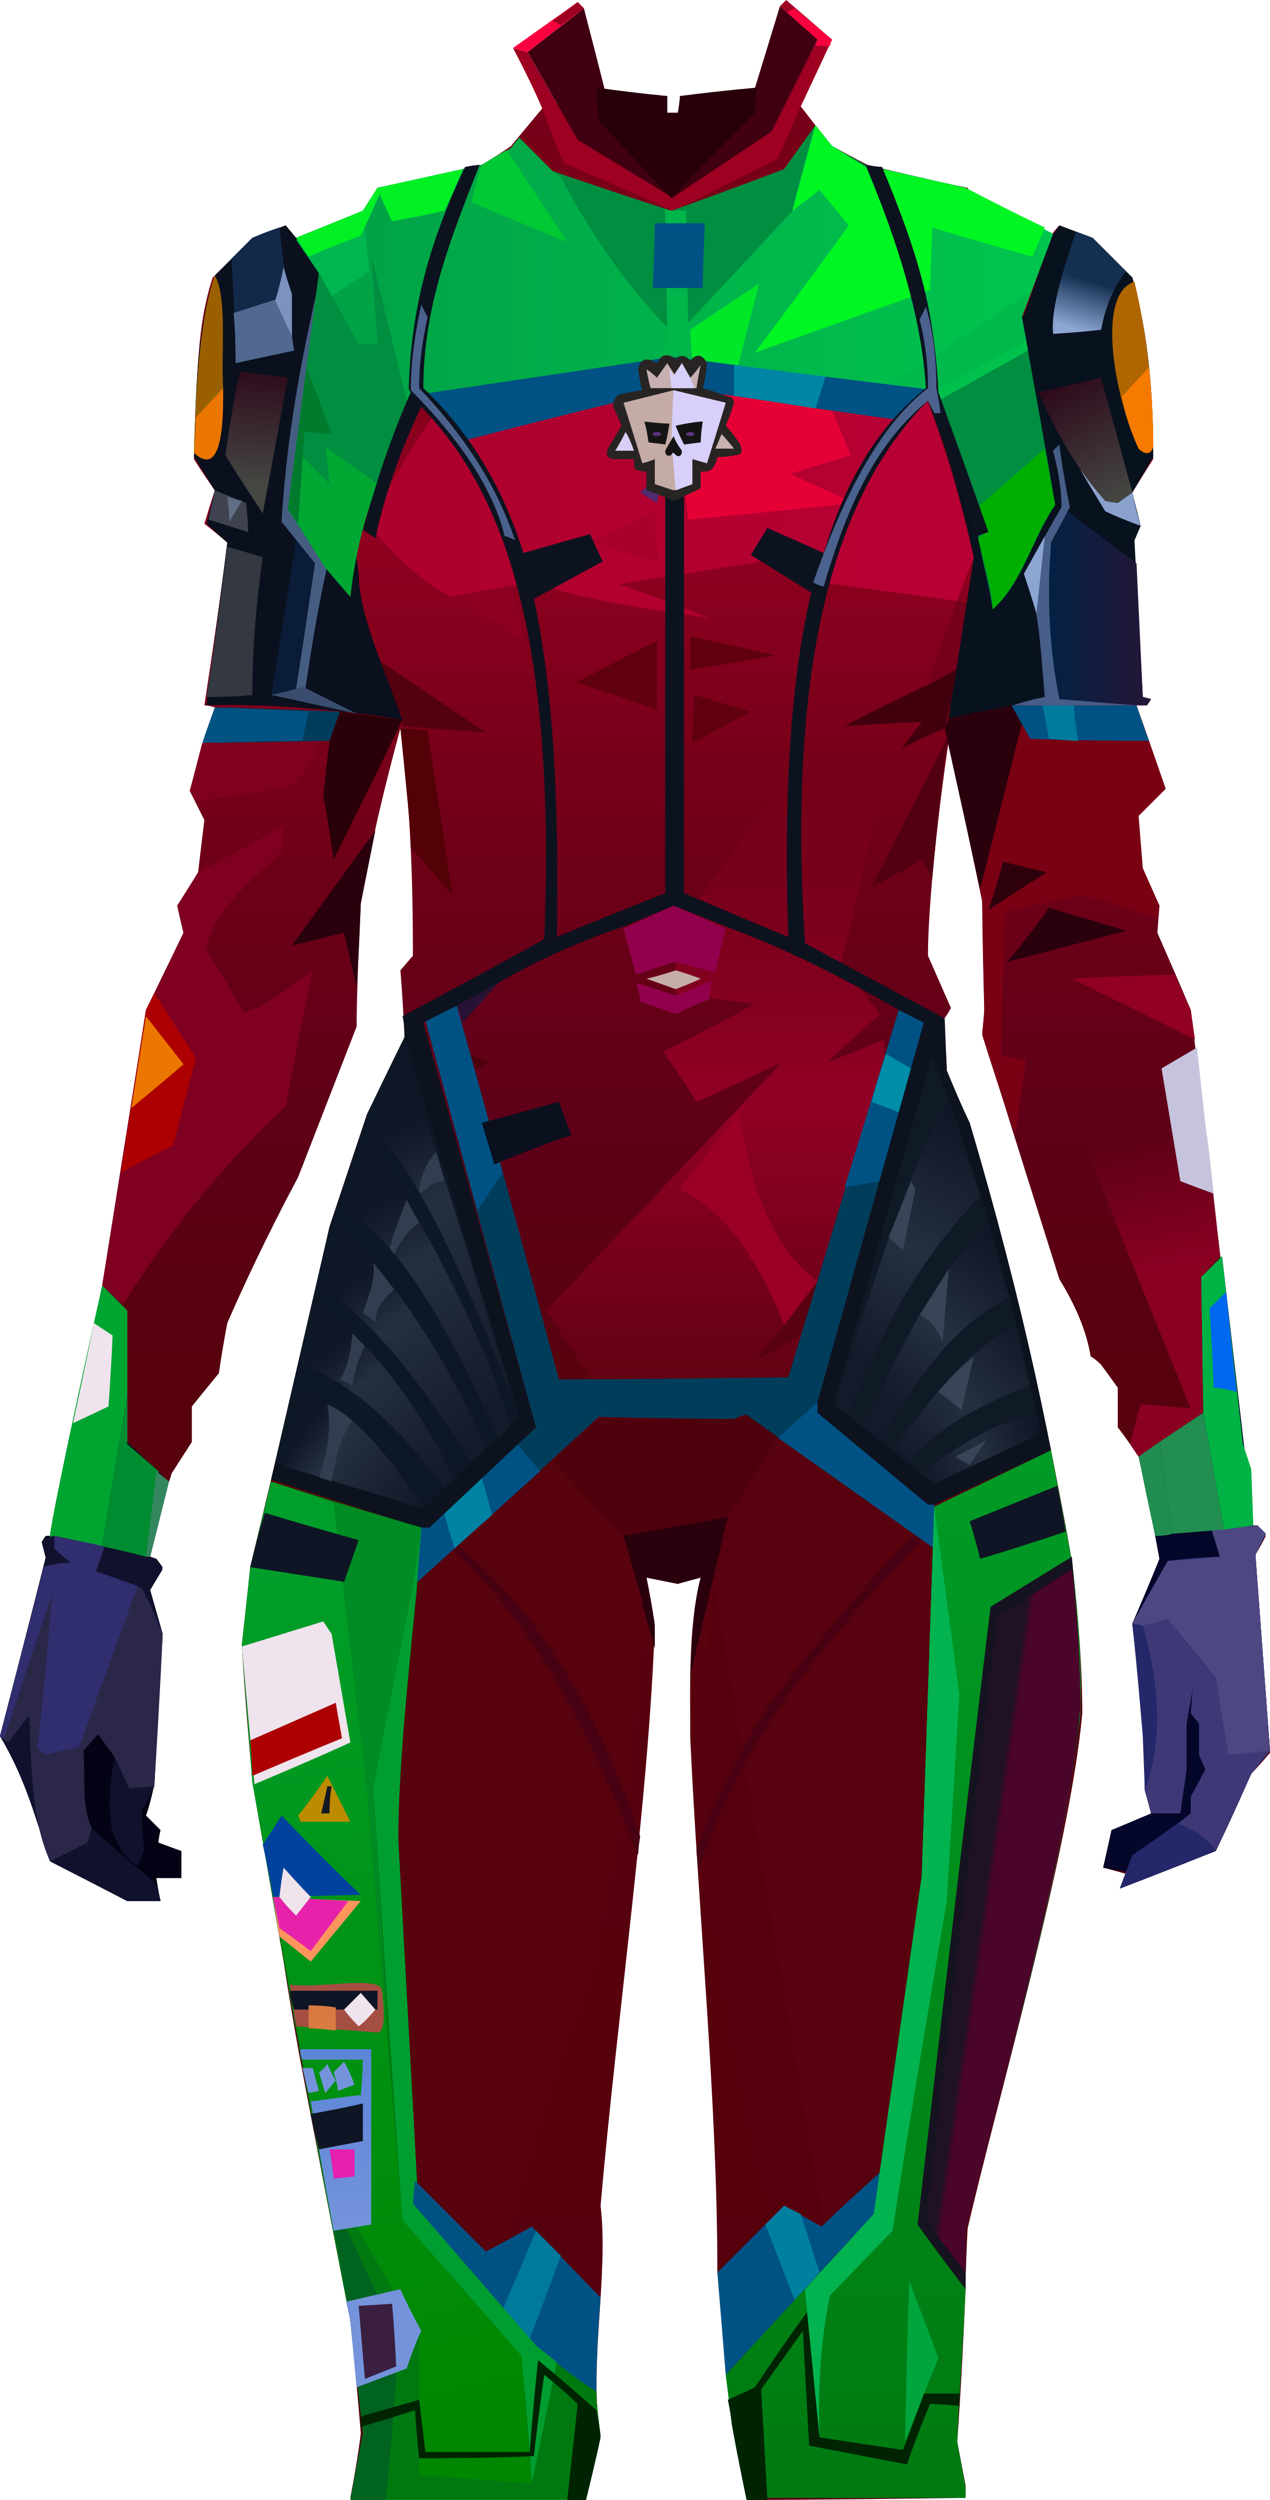 <?xml version="1.0" encoding="UTF-8" standalone="no"?>
<svg
   width="609"
   height="1198"
   viewBox="0 0 609 1198"
   version="1.1"
   id="svg353"
   sodipodi:docname="cb-layer-0413.svg"
   xmlns:inkscape="http://www.inkscape.org/namespaces/inkscape"
   xmlns:sodipodi="http://sodipodi.sourceforge.net/DTD/sodipodi-0.dtd"
   xmlns="http://www.w3.org/2000/svg"
   xmlns:svg="http://www.w3.org/2000/svg">
  <sodipodi:namedview
     id="namedview355"
     pagecolor="#ffffff"
     bordercolor="#666666"
     borderopacity="1.0"
     inkscape:pageshadow="2"
     inkscape:pageopacity="0.0"
     inkscape:pagecheckerboard="0" />
  <defs
     id="defs150">
    <linearGradient
       x1="472.695"
       y1="29.232"
       x2="472.695"
       y2="833.819"
       id="id-49425"
       gradientTransform="scale(0.696,1.437)"
       gradientUnits="userSpaceOnUse">
      <stop
         stop-color="#730016"
         offset="0%"
         id="stop2" />
      <stop
         stop-color="#90001F"
         offset="18%"
         id="stop4" />
      <stop
         stop-color="#6E0017"
         offset="32%"
         id="stop6" />
      <stop
         stop-color="#5E0018"
         offset="43%"
         id="stop8" />
      <stop
         stop-color="#58020E"
         offset="53%"
         id="stop10" />
      <stop
         stop-color="#57000D"
         offset="100%"
         id="stop12" />
    </linearGradient>
    <linearGradient
       x1="307.131"
       y1="355.043"
       x2="117.065"
       y2="355.043"
       id="id-49426"
       gradientTransform="scale(1.521,0.658)"
       gradientUnits="userSpaceOnUse">
      <stop
         stop-color="#B80034"
         offset="0%"
         id="stop15" />
      <stop
         stop-color="#AD002C"
         offset="100%"
         id="stop17" />
    </linearGradient>
    <linearGradient
       x1="850.425"
       y1="353.423"
       x2="854.427"
       y2="395.444"
       id="id-49427"
       gradientTransform="scale(0.65,1.539)"
       gradientUnits="userSpaceOnUse">
      <stop
         stop-color="#8A0023"
         offset="0%"
         stop-opacity="0"
         id="stop20" />
      <stop
         stop-color="#8A0023"
         offset="100%"
         id="stop22" />
    </linearGradient>
    <linearGradient
       x1="482.072"
       y1="262.548"
       x2="482.072"
       y2="490.232"
       id="id-49428"
       gradientTransform="scale(0.712,1.405)"
       gradientUnits="userSpaceOnUse">
      <stop
         stop-color="#900021"
         offset="0%"
         stop-opacity="0"
         id="stop25" />
      <stop
         stop-color="#910024"
         offset="49%"
         id="stop27" />
      <stop
         stop-color="#910023"
         offset="100%"
         stop-opacity="0"
         id="stop29" />
    </linearGradient>
    <linearGradient
       x1="265.481"
       y1="548.954"
       x2="265.481"
       y2="548.954"
       id="id-49429"
       gradientTransform="scale(1.219,0.821)"
       gradientUnits="userSpaceOnUse">
      <stop
         stop-color="#830048"
         offset="0%"
         id="stop32" />
      <stop
         stop-color="#9E0053"
         offset="100%"
         id="stop34" />
    </linearGradient>
    <linearGradient
       x1="215.333"
       y1="717"
       x2="215.333"
       y2="717"
       id="id-49430"
       gradientTransform="scale(1.5,0.667)"
       gradientUnits="userSpaceOnUse">
      <stop
         stop-color="#9E0053"
         offset="0%"
         id="stop37" />
      <stop
         stop-color="#830048"
         offset="100%"
         id="stop39" />
    </linearGradient>
    <linearGradient
       x1="147.462"
       y1="133.15"
       x2="79.98"
       y2="133.15"
       id="id-49431"
       gradientTransform="scale(0.726,1.378)"
       gradientUnits="userSpaceOnUse">
      <stop
         stop-color="#261637"
         offset="0%"
         id="stop42" />
      <stop
         stop-color="#032143"
         offset="100%"
         id="stop44" />
    </linearGradient>
    <linearGradient
       x1="81.984"
       y1="63.22"
       x2="102.249"
       y2="115.181"
       id="id-49432"
       gradientTransform="scale(0.866,1.155)"
       gradientUnits="userSpaceOnUse">
      <stop
         stop-color="#2E0B1C"
         offset="0%"
         id="stop47" />
      <stop
         stop-color="#454743"
         offset="100%"
         id="stop49" />
    </linearGradient>
    <linearGradient
       x1="95.978"
       y1="23.292"
       x2="91.413"
       y2="44.043"
       id="id-49433"
       gradientTransform="scale(0.847,1.181)"
       gradientUnits="userSpaceOnUse">
      <stop
         stop-color="#142F51"
         offset="0%"
         id="stop52" />
      <stop
         stop-color="#8EA6D4"
         offset="100%"
         id="stop54" />
    </linearGradient>
    <linearGradient
       x1="45.166"
       y1="46.495"
       x2="43.811"
       y2="83.08"
       id="id-49434"
       gradientTransform="scale(0.664,1.506)"
       gradientUnits="userSpaceOnUse">
      <stop
         stop-color="#2E0B1C"
         offset="0%"
         id="stop57" />
      <stop
         stop-color="#454743"
         offset="100%"
         id="stop59" />
    </linearGradient>
    <linearGradient
       x1="221.309"
       y1="109.449"
       x2="2.412"
       y2="109.449"
       id="id-49435"
       gradientTransform="scale(1.658,0.603)"
       gradientUnits="userSpaceOnUse">
      <stop
         stop-color="#00C54E"
         offset="0%"
         id="stop62" />
      <stop
         stop-color="#00A046"
         offset="100%"
         id="stop64" />
    </linearGradient>
    <linearGradient
       x1="15.287"
       y1="668.985"
       x2="66.031"
       y2="701.82"
       id="id-49436"
       gradientTransform="scale(1.106,0.905)"
       gradientUnits="userSpaceOnUse">
      <stop
         stop-color="#101726"
         offset="0%"
         id="stop67" />
      <stop
         stop-color="#252F40"
         offset="28%"
         id="stop69" />
      <stop
         stop-color="#131A29"
         offset="100%"
         id="stop71" />
    </linearGradient>
    <linearGradient
       x1="42.158"
       y1="500.31"
       x2="84.54"
       y2="565.454"
       id="id-49437"
       gradientTransform="scale(0.892,1.121)"
       gradientUnits="userSpaceOnUse">
      <stop
         stop-color="#101726"
         offset="0%"
         id="stop74" />
      <stop
         stop-color="#252F40"
         offset="28%"
         id="stop76" />
      <stop
         stop-color="#131A29"
         offset="100%"
         id="stop78" />
    </linearGradient>
    <linearGradient
       x1="63.491"
       y1="433.428"
       x2="100.03"
       y2="511.191"
       id="id-49438"
       gradientTransform="scale(0.822,1.217)"
       gradientUnits="userSpaceOnUse">
      <stop
         stop-color="#101726"
         offset="0%"
         id="stop81" />
      <stop
         stop-color="#252F40"
         offset="28%"
         id="stop83" />
      <stop
         stop-color="#131A29"
         offset="100%"
         id="stop85" />
    </linearGradient>
    <linearGradient
       x1="91.267"
       y1="363.29"
       x2="117.932"
       y2="451.817"
       id="id-49439"
       gradientTransform="scale(0.741,1.35)"
       gradientUnits="userSpaceOnUse">
      <stop
         stop-color="#101726"
         offset="0%"
         id="stop88" />
      <stop
         stop-color="#252F40"
         offset="28%"
         id="stop90" />
      <stop
         stop-color="#131A29"
         offset="100%"
         id="stop92" />
    </linearGradient>
    <linearGradient
       x1="124.404"
       y1="289.656"
       x2="140.009"
       y2="382.174"
       id="id-49440"
       gradientTransform="scale(0.637,1.57)"
       gradientUnits="userSpaceOnUse">
      <stop
         stop-color="#101726"
         offset="0%"
         id="stop95" />
      <stop
         stop-color="#252F40"
         offset="28%"
         id="stop97" />
      <stop
         stop-color="#131A29"
         offset="100%"
         id="stop99" />
    </linearGradient>
    <linearGradient
       x1="278.336"
       y1="808.991"
       x2="234.587"
       y2="821.24"
       id="id-49441"
       gradientTransform="scale(1.326,0.754)"
       gradientUnits="userSpaceOnUse">
      <stop
         stop-color="#101726"
         offset="0%"
         id="stop102" />
      <stop
         stop-color="#252F40"
         offset="53%"
         id="stop104" />
      <stop
         stop-color="#131A29"
         offset="100%"
         id="stop106" />
    </linearGradient>
    <linearGradient
       x1="361.232"
       y1="561.268"
       x2="295.734"
       y2="618.907"
       id="id-49442"
       gradientTransform="scale(1.008,0.992)"
       gradientUnits="userSpaceOnUse">
      <stop
         stop-color="#101726"
         offset="0%"
         id="stop109" />
      <stop
         stop-color="#252F40"
         offset="53%"
         id="stop111" />
      <stop
         stop-color="#131A29"
         offset="100%"
         id="stop113" />
    </linearGradient>
    <linearGradient
       x1="408.453"
       y1="415.949"
       x2="369.204"
       y2="491.033"
       id="id-49443"
       gradientTransform="scale(0.82,1.219)"
       gradientUnits="userSpaceOnUse">
      <stop
         stop-color="#101726"
         offset="0%"
         id="stop116" />
      <stop
         stop-color="#252F40"
         offset="53%"
         id="stop118" />
      <stop
         stop-color="#131A29"
         offset="100%"
         id="stop120" />
    </linearGradient>
    <linearGradient
       x1="457.746"
       y1="306.725"
       x2="435.203"
       y2="396.899"
       id="id-49444"
       gradientTransform="scale(0.683,1.464)"
       gradientUnits="userSpaceOnUse">
      <stop
         stop-color="#101726"
         offset="0%"
         id="stop123" />
      <stop
         stop-color="#252F40"
         offset="53%"
         id="stop125" />
      <stop
         stop-color="#131A29"
         offset="100%"
         id="stop127" />
    </linearGradient>
    <linearGradient
       x1="121.402"
       y1="15.498"
       x2="136.9"
       y2="242.804"
       id="id-49445"
       gradientTransform="scale(0.538,1.858)"
       gradientUnits="userSpaceOnUse">
      <stop
         stop-color="#009E2A"
         offset="0%"
         id="stop130" />
      <stop
         stop-color="#008700"
         offset="100%"
         id="stop132" />
    </linearGradient>
    <linearGradient
       x1="71.983"
       y1="170.039"
       x2="71.983"
       y2="224.427"
       id="id-49446"
       gradientTransform="scale(0.625,1.6)"
       gradientUnits="userSpaceOnUse">
      <stop
         stop-color="#5C85D8"
         offset="0%"
         id="stop135" />
      <stop
         stop-color="#7493DB"
         offset="100%"
         id="stop137" />
    </linearGradient>
    <linearGradient
       x1="153.045"
       y1="0"
       x2="153.045"
       y2="292.354"
       id="id-49447"
       gradientTransform="scale(0.582,1.717)"
       gradientUnits="userSpaceOnUse">
      <stop
         stop-color="#009B26"
         offset="0%"
         id="stop140" />
      <stop
         stop-color="#007A10"
         offset="100%"
         id="stop142" />
    </linearGradient>
    <linearGradient
       x1="295.519"
       y1="75.665"
       x2="290.782"
       y2="72.506"
       id="id-49448"
       gradientTransform="scale(0.469,2.134)"
       gradientUnits="userSpaceOnUse">
      <stop
         stop-color="#4B042A"
         offset="0%"
         id="stop145" />
      <stop
         stop-color="#1E1224"
         offset="100%"
         id="stop147" />
    </linearGradient>
  </defs>
  <g
     id="id-49449">
    <g
       id="id-49450">
      <path
         d="m 281,1197 c -75,0 -113,0 -113,0 4,-21 5,-31 5,-31 -3,-36 -5,-54 -5,-54 -17,-87 -25,-130 -25,-130 -5,-28 -7,-42 -7,-42 -10,-58 -15,-87 -15,-87 -4,-43 -5,-65 -5,-65 3,-25 4,-37 4,-37 l 10,-42 18,-75 10,-46 18,-54 18,-37 c -1,-21 -2,-32 -2,-32 l 6,-7 c 0,-35 -1,-71 -6,-109 -7,26 -14,54 -19,84 -2,39 -2,59 -2,59 l -28,72 c -16,30 -27,54 -34,70 -3,16 -4,24 -4,24 -9,11 -13,16 -13,16 0,12 0,17 0,17 l -9,14 c -1,1 -1,3 -2,5 -13,-12 -20,-19 -20,-19 0,-42 0,-63 0,-63 -8,-8 -12,-12 -12,-12 6,-36 9,-53 9,-53 8,-53 12,-79 12,-79 12,-24 18,-37 18,-37 -2,-8 -3,-13 -3,-13 7,-10 10,-16 10,-16 2,-17 3,-25 3,-25 -5,-10 -7,-14 -7,-14 8,-26 12,-40 12,-40 -3,-1 -5,-1 -5,-1 8,-52 11,-78 11,-78 -7,-6 -11,-9 -11,-9 3,-10 5,-16 5,-16 -7,-10 -10,-15 -10,-15 2,-30 0,-60 9,-87 13,-12 19,-19 19,-19 11,-4 16,-6 16,-6 3,4 5,6 5,6 22,-9 33,-13 33,-13 4,-7 6,-11 6,-11 34,-7 50,-11 50,-11 10,-6 14,-9 14,-9 10,-12 15,-18 15,-18 20,-6 30,-9 30,-9 l 31,30 c 28,-21 41,-31 41,-31 15,6 22,9 22,9 10,13 15,19 15,19 11,6 17,9 17,9 32,8 48,11 48,11 4,7 6,11 6,11 22,9 33,13 33,13 3,-4 5,-6 5,-6 10,4 16,7 16,7 12,12 19,18 19,18 7,28 8,55 10,83 0,2 0,4 0,4 -7,11 -10,16 -10,16 2,11 3,16 3,16 -7,5 -10,7 -10,7 7,50 11,75 11,75 2,1 3,2 3,2 -1,1 -1,2 -1,2 h -4 c 4,27 6,40 6,40 -4,8 -7,13 -7,13 2,17 2,25 2,25 7,12 10,18 10,18 l -1,13 c 11,25 16,37 16,37 15,122 23,195 26,219 3,19 4,28 4,28 1,0 2,0 2,0 2,3 4,5 4,5 -3,6 -5,9 -5,9 4,63 7,95 7,95 -6,7 -9,10 -9,10 -11,25 -17,37 -17,37 -30,12 -46,18 -46,18 2,-5 3,-7 3,-7 -7,-2 -11,-3 -11,-3 3,-12 4,-18 4,-18 13,-5 19,-8 19,-8 -2,-8 -3,-11 -3,-11 0,-17 0,-26 0,-26 -4,-36 -6,-54 -6,-54 9,-20 13,-31 13,-31 -6,-33 -10,-49 -10,-49 -6,-9 -10,-14 -10,-14 0,-12 0,-19 0,-19 -5,-7 -8,-11 -8,-11 -3,-3 -5,-4 -5,-4 -2,-12 -7,-24 -15,-37 -25,-79 -37,-118 -37,-118 1,-8 1,-11 1,-11 -1,-35 -1,-52 -1,-52 -11,-52 -16,-77 -16,-77 -1,5 -10,69 -10,103 7,16 11,25 11,25 -2,4 -4,6 -4,6 2,16 2,24 2,24 7,17 11,26 11,26 15,50 28,102 39,156 7,35 10,53 10,53 4,33 5,58 5,73 -6,66 -41,186 -55,247 -1,19 -1,29 -1,29 -2,49 -4,73 -4,73 l 4,21 c 0,4 0,6 0,6 -69,1 -104,1 -104,1 -5,-24 -8,-36 -8,-36 -4,-49 -7,-73 -7,-73 0,-82 -9,-170 -13,-256 0,-26 -1,-53 5,-77 -8,2 -11,3 -11,3 -10,-2 -15,-3 -15,-3 3,15 4,23 4,23 -3,85 -18,186 -26,278 4,34 -6,78 0,110 z"
         fill="url(#id-49425)"
         id="id-49451"
         style="fill:url(#id-49425)" />
      <path
         d="m 178,253 c 12,14 22,24 38,33 26,-5 39,-7 39,-7 27,9 55,13 85,17 -28,-11 -43,-16 -43,-16 62,-10 93,-15 93,-15 2,9 3,14 3,14 44,6 66,9 66,9 5,-14 8,-21 8,-21 -6,-25 -13,-50 -22,-74 -82,-15 -122,-22 -122,-22 l -115,28 c -17,25 -27,44 -30,54 z"
         fill="url(#id-49426)"
         id="id-49452"
         style="fill:url(#id-49426)" />
      <path
         d="m 223,211 -18,-23 c 78,-12 118,-18 118,-18 80,11 121,16 121,16 -10,10 -15,15 -15,15 L 323,186 c -66,16 -100,25 -100,25 z"
         fill="#005284"
         id="id-49453" />
      <path
         d="m 352,190 c 0,-10 0,-16 0,-16 29,4 44,6 44,6 l -5,16 c -26,-4 -39,-6 -39,-6 z"
         fill="#0085a4"
         id="id-49454" />
      <path
         d="m 316,270 c -21,-7 -32,-10 -32,-10 l 30,-15 c 1,16 2,25 2,25 z"
         fill="#a9002b"
         id="id-49455" />
      <path
         d="m 315,241 c -5,-3 -8,-5 -8,-5 l 12,-11 c -3,11 -4,16 -4,16 z"
         fill="#512a71"
         id="id-49456" />
      <path
         d="m 330,249 c 53,-5 80,-8 80,-8 -21,-9 -31,-14 -31,-14 20,-6 29,-9 29,-9 l -9,-21 c -25,-4 -50,-8 -76,-11 5,42 7,63 7,63 z"
         fill="#e50035"
         id="id-49457" />
      <path
         d="m 276,327 c 26,-13 39,-20 39,-20 v 33 c -26,-9 -39,-13 -39,-13 z"
         fill="#61000e"
         id="id-49458" />
      <path
         d="m 332,356 c 19,-10 28,-15 28,-15 l -27,-8 c -1,15 -1,23 -1,23 z"
         fill="#61000e"
         id="id-49459" />
      <path
         d="m 331,321 c 0,-11 0,-16 0,-16 l 41,9 c -27,5 -41,7 -41,7 z"
         fill="#61000e"
         id="id-49460" />
      <path
         d="m 193,348 c 26,2 40,3 40,3 l -52,-35 12,28 c 0,3 0,4 0,4 z"
         fill="#54000f"
         id="id-49461" />
      <path
         d="m 197,406 c 13,15 20,23 20,23 l -12,-79 -13,-1 c 3,30 5,49 5,57 z"
         fill="#530007"
         id="id-49462" />
      <path
         d="m 49,616 12,12 v 63 l 20,19 -9,36 3,1 3,4 c -4,7 -6,11 -6,11 4,14 6,21 6,21 -3,48 -4,72 -4,72 -2,10 -4,15 -4,15 5,5 7,7 7,7 -1,4 -1,6 -1,6 8,3 11,4 11,4 0,9 0,13 0,13 -8,0 -12,0 -12,0 1,7 2,11 2,11 -11,0 -16,0 -16,0 C 36,898 24,891 24,891 17,870 10,846 0,832 c 15,-58 22,-86 22,-86 -1,-5 -2,-7 -2,-7 1,-2 2,-3 2,-3 h 4 z"
         fill="#030315"
         id="id-49463" />
      <path
         d="m 59,625 c 21,-33 46,-65 78,-95 8,-43 13,-65 13,-65 -11,7 -22,18 -33,20 -12,-20 -18,-30 -18,-30 3,-19 21,-32 36,-47 l 1,-12 -41,22 -10,16 3,13 -18,37 -21,132 c 7,6 10,9 10,9 z"
         fill="#7f0020"
         id="id-49464" />
      <path
         d="m 58,562 c 16,-9 25,-13 25,-13 7,-28 11,-42 11,-42 l -20,-31 -4,8 z"
         fill="#ad0002"
         id="id-49465" />
      <path
         d="M 63,531 C 80,517 88,510 88,510 L 70,487 Z"
         fill="#eb7600"
         id="id-49466" />
      <path
         d="m 171,473 c -4,-17 -6,-26 -6,-26 -16,4 -25,6 -25,6 l 40,-55 -7,35 c -1,27 -2,40 -2,40 z"
         fill="#2a000d"
         id="id-49467" />
      <path
         d="m 160,412 c -3,-21 -5,-31 -5,-31 2,-18 3,-26 3,-26 l 5,-14 30,4 c -22,45 -33,67 -33,67 z"
         fill="#2a0009"
         id="id-49468" />
      <path
         d="m 94,384 c 27,-4 41,-6 41,-6 9,-3 15,-11 18,-23 l -56,1 -6,23 c 2,3 3,5 3,5 z"
         fill="#7f001f"
         id="id-49469" />
      <polygon
         points="163,341 158,355 103,356 109,339 "
         fill="#003d5b"
         id="id-49470" />
      <path
         d="m 97,356 c 32,-1 48,-1 48,-1 l 3,-14 -45,-2 c -4,11 -6,17 -6,17 z"
         fill="#005382"
         id="id-49471" />
      <path
         d="m 542,692 c 3,-13 5,-19 5,-19 16,1 24,2 24,2 -34,-84 -51,-127 -51,-127 l 59,-4 6,58 -9,10 1,65 -31,21 c -3,-4 -4,-6 -4,-6 z"
         fill="url(#id-49427)"
         id="id-49472"
         style="fill:url(#id-49427)" />
      <path
         d="m 487,544 c 3,-24 5,-36 5,-36 -8,-1 -12,-2 -12,-2 1,-46 2,-69 2,-69 25,-6 38,-8 38,-8 l 35,11 1,-6 -8,-18 -2,-25 13,-13 c -9,-26 -14,-40 -14,-40 -35,0 -53,0 -53,0 l -22,88 1,6 1,52 -1,12 c 10,32 16,48 16,48 z"
         fill="#7a0013"
         id="id-49473" />
      <path
         d="m 483,461 c 14,-17 20,-26 20,-26 l 37,11 c -38,10 -57,15 -57,15 z"
         fill="#2a000d"
         id="id-49474" />
      <path
         d="m 474,436 c 5,-15 7,-23 7,-23 l 21,5 c -19,12 -28,18 -28,18 z"
         fill="#2e000c"
         id="id-49475" />
      <path
         d="m 563,467 c -33,1 -49,2 -49,2 l 59,29 -2,-14 c -5,-11 -8,-17 -8,-17 z"
         fill="#910022"
         id="id-49476" />
      <path
         d="m 582,572 c -11,-4 -16,-6 -16,-6 -6,-36 -9,-54 -9,-54 l 17,-10 c 5,47 8,70 8,70 z"
         fill="#c6c3dd"
         id="id-49477" />
      <path
         d="m 551,355 c -38,0 -57,-1 -57,-1 l -9,-16 h 60 c 4,12 6,17 6,17 z"
         fill="#005284"
         id="id-49478" />
      <path
         d="m 517,355 c -2,-11 -2,-17 -2,-17 -10,0 -15,0 -15,0 l 3,16 c 9,1 14,1 14,1 z"
         fill="#007b9c"
         id="id-49479" />
      <polygon
         points="455,344 485,338 490,347 470,426 453,349 "
         fill="#2a000d"
         id="id-49480" />
      <path
         d="m 455,344 c 1,-9 2,-13 2,-13 6,-12 13,-21 16,-40 -4,-16 -6,-24 -6,-24 -1,-5 -2,-8 -2,-8 l 4,-2 c 3,12 6,24 7,35 5,-4 9,-10 14,-18 l 1,2 c 5,9 9,29 10,59 -31,6 -46,9 -46,9 z"
         fill="#09101d"
         id="id-49481" />
      <path
         d="m 349,727 24,-38 -14,-11 -7,2 c -43,0 -64,-1 -64,-1 l -23,21 34,36 z"
         fill="#4e000c"
         id="id-49482" />
      <path
         d="m 453,349 c -14,6 -21,10 -21,10 7,-9 10,-13 10,-13 -25,1 -37,2 -37,2 20,-11 44,-21 60,-31 l -8,14 c -2,9 -3,15 -4,18 z"
         fill="#42000e"
         id="id-49483" />
      <path
         d="m 335,431 c 29,-39 43,-58 43,-58 29,-3 44,-4 44,-4 -4,33 -11,64 -19,93 13,16 19,24 19,24 -17,15 -25,23 -25,23 18,-7 27,-11 27,-11 0,8 0,11 0,11 -22,70 -32,105 -32,105 -20,26 -30,38 -30,38 l 22,-12 c -4,13 -6,20 -6,20 l -77,29 c -9,-6 -14,-9 -14,-9 -2,-12 -3,-18 -3,-18 -15,-23 -22,-34 -22,-34 75,-79 113,-119 113,-119 -27,13 -41,19 -41,19 -10,-16 -16,-24 -16,-24 30,-15 44,-23 44,-23 -25,-3 -38,-5 -38,-5 v -41 c 7,-3 11,-4 11,-4 z"
         fill="url(#id-49428)"
         id="id-49484"
         style="fill:url(#id-49428)" />
      <path
         d="m 326,570 28,-37 c 6,31 13,62 38,81 l -16,21 c -13,-33 -29,-55 -50,-65 z"
         fill="#9b0024"
         id="id-49485" />
      <path
         d="m 228,513 c 5,-3 7,-4 7,-4 l -10,-4 c 2,5 3,8 3,8 z"
         fill="#4f000d"
         id="id-49486" />
      <path
         d="m 305,467 c 12,-4 18,-6 18,-6 13,3 20,5 20,5 3,-14 5,-21 5,-21 -16,-7 -25,-11 -25,-11 l -24,11 c 4,15 6,22 6,22 z"
         fill="url(#id-49429)"
         id="id-49487"
         style="fill:url(#id-49429)" />
      <path
         d="m 222,490 17,-19 -20,11 c 2,5 3,8 3,8 z"
         fill="#271235"
         id="id-49488" />
      <path
         d="m 307,480 c 12,4 17,6 17,6 10,-5 16,-7 16,-7 1,-6 1,-9 1,-9 -11,5 -17,7 -17,7 l -19,-6 c 2,6 2,9 2,9 z"
         fill="url(#id-49430)"
         id="id-49489"
         style="fill:url(#id-49430)" />
      <path
         d="m 336,469 c -8,-3 -12,-4 -12,-4 -9,3 -14,4 -14,4 l 14,5 c 8,-3 12,-5 12,-5 z"
         fill="#c6adaa"
         id="id-49490" />
      <path
         d="m 217,286 c 23,14 34,21 34,21 l -5,-26 c -19,3 -29,5 -29,5 z"
         fill="#8e0023"
         id="id-49491" />
      <path
         d="m 455,352 c -25,49 -37,73 -37,73 16,-8 24,-13 24,-13 l 5,9 c 4,-43 7,-66 8,-69 z"
         fill="#540013"
         id="id-49492" />
      <path
         d="m 246,23 c 10,19 14,29 14,29 l 10,26 c 35,15 53,23 53,23 L 373,76 384,51 399,19 377,0 c -2,2 -3,3 -3,3 12,11 18,16 18,16 C 377,48 370,63 370,63 338,84 322,95 323,95 292,76 277,67 277,67 261,39 253,25 253,25"
         fill="#9d0021"
         id="id-49493" />
      <path
         d="m 473,291 c -9,-2 -14,-3 -14,-3 l -15,41 21,-12 c 4,-8 7,-16 8,-26 z"
         fill="#74001b"
         id="id-49494" />
      <polygon
         points="280,4 277,1 246,23 253,25 "
         fill="#f9003f"
         id="id-49495" />
      <polygon
         points="277,1 265,10 269,12 280,4 "
         fill="#9d0021"
         id="polygon197" />
      <path
         d="m 377,6 4,-2 c 12,10 18,15 18,15 -1,2 -1,3 -1,3 h -7 l 1,-3 C 382,10 377,6 377,6 Z"
         fill="#f9003f"
         id="id-49497" />
      <path
         d="M 290,43 288,58 323,95 277,67 253,25 280,4 c 7,27 10,39 10,39 z"
         fill="#410012"
         id="id-49498" />
      <path
         d="m 314,779 c 0,7 0,11 0,11 -10,-36 -15,-54 -15,-54 34,-6 50,-9 50,-9 l -18,76 c 1,-17 1,-32 5,-47 l -11,3 -15,-3 c 3,15 4,23 4,23 z"
         fill="#2a000d"
         id="id-49499" />
      <path
         d="m 244,1072 -11,7 -33,-33 C 193,934 190,879 190,879 l 10,-120 65,-59 c 22,24 34,36 34,36 6,21 9,31 9,31 -3,84 -16,128 -25,183 -16,36 -29,77 -39,122 z"
         fill="#58020e"
         id="id-49500" />
      <path
         d="m 220,741 c 37,30 66,77 87,139 -1,6 -1,9 -1,9 -24,-61 -51,-112 -89,-146 2,-1 3,-2 3,-2 z"
         fill="#480013"
         id="id-49501" />
      <path
         d="m 395,1067 -53,-310 7,-30 24,-38 75,53 -5,157 -21,142 c -18,17 -27,26 -27,26 z"
         fill="#57020e"
         id="id-49502" />
      <path
         d="m 395,1067 c -12,-7 -18,-11 -18,-11 l -8,8 C 340,965 334,863 342,757 Z"
         fill="#57000d"
         id="id-49503" />
      <polygon
         points="370,63 322,95 359,52 374,3 392,19 "
         fill="#410012"
         id="id-49504" />
      <path
         d="m 334,886 c 8,-21 19,-44 34,-68 46,-60 70,-82 70,-82 3,1 4,2 4,2 -46,49 -85,91 -107,158 -1,-6 -1,-10 -1,-10 z"
         fill="#480013"
         id="id-49505" />
      <path
         d="m 286,42 c 22,3 34,4 34,4 0,5 0,8 0,8 3,0 5,0 5,0 1,-5 1,-8 1,-8 24,-3 37,-4 37,-4 -1,8 -1,12 -1,12 -27,27 -40,41 -40,41 L 287,58 c -1,-11 -1,-16 -1,-16 z"
         fill="#29000a"
         id="id-49506" />
    </g>
    <g
       transform="translate(445,108)"
       id="id-49507">
      <path
         d="m 10,236 c 15,-3 31,-6 46,-10 l 49,4 2,-3 -4,-1 -4,-75 3,-7 -4,-16 10,-17 C 108,82 106,53 98,25 L 79,6 63,0 59,6 46,43 0,84 c 9,23 16,48 22,75 -8,51 -12,77 -12,77 z"
         fill="#08111e"
         id="id-49508" />
      <path
         d="m 41,230 c 9,0 29,0 60,0 l -38,-3 c -4,-32 -5,-57 -4,-75 6,-11 9,-17 9,-17 -4,-20 -5,-30 -5,-30 -2,2 -3,3 -3,3 2,8 4,17 4,27 -12,21 -18,32 -18,32 7,12 8,36 10,59 -10,2 -15,4 -15,4 z"
         fill="#475e88"
         id="id-49509" />
      <path
         d="m 52,186 4,-37 -10,18 c 4,12 6,19 6,19 z"
         fill="#8ca5d2"
         id="id-49510" />
      <path
         d="m 100,162 -33,-25 -8,16 c -2,24 -1,49 4,74 24,2 36,3 38,3 2,0 4,0 4,0 l 2,-3 -4,-1 c -2,-43 -3,-64 -3,-64 z"
         fill="url(#id-49431)"
         id="id-49511"
         style="fill:url(#id-49431)" />
      <path
         d="m 102,144 c -11,-4 -17,-7 -17,-7 -8,-13 -12,-20 -12,-20 8,10 12,15 12,15 l 6,1 7,-5 c 2,10 4,16 4,16 z"
         fill="#8aa1cd"
         id="id-49512" />
      <path
         d="m 85,132 c 4,1 6,1 6,1 5,-4 7,-5 7,-5 C 88,91 83,73 83,73 l -30,7 c 10,23 21,40 32,52 z"
         fill="url(#id-49432)"
         id="id-49513"
         style="fill:url(#id-49432)" />
      <path
         d="m 108,106 c -2,5 -4,3 -7,1 C 90,84 80,33 99,27 c 6,25 9,52 9,79 z"
         fill="#af6500"
         id="id-49514" />
      <path
         d="M 106,68 93,82 c 2,10 4,16 8,25 3,3 6,3 7,-1 0,-15 -1,-27 -2,-38 z"
         fill="#f77a00"
         id="id-49515" />
      <path
         d="M 60,52 C 76,51 83,50 83,50 85,40 88,31 95,22 84,12 79,6 79,6 L 71,3 C 63,26 59,42 60,52 Z"
         fill="url(#id-49433)"
         id="id-49516"
         style="fill:url(#id-49433)" />
    </g>
    <g
       transform="translate(93,108)"
       id="id-49517">
      <path
         d="M 100,237 C 71,232 34,229 6,230 L 16,152 6,143 10,127 0,111 C 1,81 1,50 10,24 L 28,6 C 39,2 44,0 44,0 l 5,6 c 8,10 12,16 12,16 l 18,145 c 0,19 12,45 21,70 z"
         fill="#0a101d"
         id="id-49518" />
      <path
         d="m 6,226 c 15,0 22,-1 22,-1 0,-23 2,-45 5,-66 L 16,154 C 10,202 6,226 6,226 Z"
         fill="#343840"
         id="id-49519" />
      <path
         d="m 48,225 c 3,0 5,0 5,0 3,-20 6,-40 11,-62 L 51,143 C 58,62 61,22 61,22 53,58 45,94 42,142 l 16,20 c -5,34 -8,55 -10,63 z"
         fill="#465d82"
         id="id-49520" />
      <path
         d="m 37,226 12,-75 c 6,7 9,11 9,11 l -9,60 c -8,3 -12,4 -12,4 z"
         fill="#0b1c38"
         id="id-49521" />
      <path
         d="m 37,225 c 10,-2 15,-4 15,-4 l 26,13 c -27,-6 -41,-9 -41,-9 z"
         fill="#3a4d6e"
         id="id-49522" />
      <path
         d="m 10,127 c 10,4 15,6 15,6 1,9 1,14 1,14 L 7,141 c 2,-9 3,-14 3,-14 z"
         fill="#3f4350"
         id="id-49523" />
      <path
         d="m 16,130 c 1,8 1,12 1,12 l 6,-10 c -5,-1 -7,-2 -7,-2 z"
         fill="#626e88"
         id="id-49524" />
      <path
         d="M 33,138 C 21,120 15,110 15,110 19,83 22,70 22,70 l 23,3 c -8,44 -12,65 -12,65 z"
         fill="url(#id-49434)"
         id="id-49525"
         style="fill:url(#id-49434)" />
      <path
         d="M 20,66 C 38,62 48,60 48,60 L 41,1 C 32,4 28,6 28,6 L 18,16 c 2,33 2,50 2,50 z"
         fill="#12294a"
         id="id-49526" />
      <path
         d="m 19,42 25,-8 4,26 -28,6 C 20,50 19,42 19,42 Z"
         fill="#516990"
         id="id-49527" />
      <path
         d="m 43,20 c -2,10 -4,16 -4,16 5,11 8,17 8,17 V 33 C 44,24 43,20 43,20 Z"
         fill="#7c93bf"
         id="id-49528" />
      <path
         d="M 0,109 C 10,117 14,108 14,78 13,61 16,34 10,24 4,41 1,69 0,109 Z"
         fill="#9a6000"
         id="id-49529" />
      <path
         d="M 1,92 14,78 c 0,9 1,45 -14,31 C 1,98 1,92 1,92 Z"
         fill="#eb7600"
         id="id-49530" />
    </g>
    <g
       transform="translate(138,60)"
       id="id-49531">
      <path
         d="M 30,226 C 22,217 18,212 18,212 L 0,184 15,70 4,54 36,41 43,30 93,19 c 9,-5 14,-8 14,-8 2,-3 4,-5 4,-5 10,11 16,16 16,16 38,13 57,19 57,19 36,-13 54,-20 54,-20 l 15,-21 8,10 16,9 48,11 c 27,15 41,22 41,22 -9,27 -14,40 -14,40 11,60 16,90 16,90 -11,16 -16,38 -30,50 -1,-9 -5,-23 -7,-35 C 317,150 311,127 311,127 226,116 184,111 184,111 L 63,129 c -15,28 -29,57 -33,97 z"
         fill="#008e41"
         id="id-49532" />
      <path
         d="M 30,226 18,212 C 9,198 5,191 5,191 c 1,-21 2,-32 2,-32 9,9 13,13 13,13 -1,-12 -2,-18 -2,-18 l 25,18 c -7,18 -11,36 -13,54 z"
         fill="#00a833"
         id="id-49533" />
      <path
         d="m 5,191 c -3,-5 -5,-7 -5,-7 6,-45 9,-68 9,-68 8,21 12,32 12,32 L 8,147 Z"
         fill="#007b2e"
         id="id-49534" />
      <path
         d="m 34,105 c 6,0 9,0 9,0 C 41,77 40,62 40,62 l 17,70 6,-3 121,-18 c 84,11 127,16 127,16 0,3 1,5 1,5 L 355,108 352,92 367,52 325,31 277,20 261,10 C 255,3 253,0 253,0 245,27 242,41 242,41 205,81 186,101 186,101 167,82 149,59 131,25 L 127,22 111,6 107,11 92,20 43,31 36,41 4,55 15,71 c 13,23 19,34 19,34 z"
         fill="url(#id-49435)"
         id="id-49535"
         style="fill:url(#id-49435)" />
      <path
         d="m 354,104 c -29,15 -43,23 -43,23 -15,-2 -22,-3 -22,-3 l 67,-44 -4,12 c 1,8 2,12 2,12 z"
         fill="#00b94c"
         id="id-49536" />
      <path
         d="m 4,54 c 7,11 11,17 11,17 4,7 6,11 6,11 L 39,70 36,41 Z"
         fill="#00b64e"
         id="id-49537" />
      <path
         d="m 10,63 c 16,-7 25,-10 25,-10 6,-13 9,-20 9,-20 4,9 6,13 6,13 17,-3 25,-5 25,-5 3,-6 6,-13 9,-20 L 43,30 36,41 4,54 c 4,6 6,9 6,9 z"
         fill="#00f024"
         id="id-49538" />
      <path
         d="m 88,37 c 3,-12 5,-18 5,-18 8,-5 12,-7 12,-7 l 29,44 z"
         fill="#00c934"
         id="id-49539" />
      <path
         d="m 177,110 c 3,-3 5,-5 5,-5 l -1,-65 c 2,1 3,1 3,1 5,0 7,0 7,0 l 1,55 1,2 1,14 -10,-2 c -4,0 -7,0 -7,0 z"
         fill="#00b54a"
         id="id-49540" />
      <path
         d="m 331,183 c 3,8 4,12 4,12 l -4,3 c 3,12 7,25 7,34 15,-14 19,-35 30,-50 l -5,-27 z"
         fill="#00af00"
         id="id-49541" />
      <path
         d="m 224,109 c 30,-40 45,-61 45,-61 l -14,-17 -13,10 11,-41 8,10 16,10 8,1 40,9 c 25,13 38,19 38,19 -4,10 -6,14 -6,14 -32,-9 -48,-14 -48,-14 l -1,30 c -56,20 -84,30 -84,30 z"
         fill="#00f622"
         id="id-49542" />
      <path
         d="m 194,112 c -1,-9 -1,-14 -1,-14 22,-15 33,-22 33,-22 l -10,39 c -14,-2 -22,-3 -22,-3 z"
         fill="#00e72a"
         id="id-49543" />
      <path
         d="m 176,47 c 16,0 24,0 24,0 -1,21 -1,31 -1,31 h -24 c 1,-21 1,-31 1,-31 z"
         fill="#005284"
         id="id-49544" />
    </g>
    <g
       transform="translate(0,616)"
       id="id-49545">
      <path
         d="m 24,121 c 17,3 25,4 25,4 L 61,53 V 12 L 49,0 C 31,81 23,121 24,121 Z"
         fill="#00a431"
         id="id-49546" />
      <path
         d="m 45,18 c 6,4 9,6 9,6 -1,22 -2,34 -2,34 L 35,66 C 42,34 45,18 45,18 Z"
         fill="#efe3ed"
         id="id-49547" />
      <path
         d="m 26,120 46,10 3,1 3,5 -6,10 6,21 c -3,49 -4,73 -4,73 -4,8 -6,12 -6,12 0,8 1,14 1,19 -2,5 -3,7 -3,7 -5,-3 -9,-8 -12,-16 -2,-8 -2,-21 1,-36 -5,-8 -8,-11 -8,-11 -5,5 -7,8 -7,8 0,14 -1,28 4,37 14,13 22,19 22,19 l 9,8 2,8 H 61 L 24,276 C 17,256 13,238 0,216 l 22,-85 -2,-8 2,-2 z"
         fill="#10112d"
         id="id-49548" />
      <path
         d="m 26,122 c 0,3 0,4 0,4 5,5 8,7 8,7 -4,1 -8,0 -13,2 -14,54 -21,81 -21,81 2,2 4,3 4,3 l 10,-13 c 1,24 1,50 10,70 l 18,-9 2,-7 c -5,-10 -3,-25 -4,-37 l 7,-8 c 5,7 8,11 8,11 l 7,15 12,-1 c 3,-48 4,-73 4,-73 -6,-15 -10,-22 -10,-22 -14,-5 -22,-8 -22,-8 l 4,-11 c -16,-3 -24,-4 -24,-4 z"
         fill="#2a2749"
         id="id-49549" />
      <path
         d="m 0,216 c 1,1 2,1 2,1 15,-46 23,-69 23,-69 -4,49 -7,74 -7,74 3,2 4,3 4,3 11,-3 16,-4 16,-4 l 28,-77 -20,-7 4,-12 -24,-5 v 6 l 8,7 c -4,0 -8,0 -13,2 C 7,189 0,216 0,216 Z"
         fill="#312e6f"
         id="id-49550" />
      <path
         d="m 49,125 c 14,3 21,5 21,5 L 76,89 61,76 V 53 c -8,48 -12,72 -12,72 z"
         fill="#008d31"
         id="id-49551" />
      <polygon
         points="81,94 75,89 70,130 72,130 "
         fill="#33865d"
         id="id-49552" />
    </g>
    <g
       transform="translate(529,602)"
       id="id-49553">
      <path
         d="m 74,129 4,4 -5,10 7,94 -9,11 -17,37 -46,18 3,-8 -11,-2 4,-18 19,-8 -3,-11 V 231 L 14,176 C 23,155 27,145 27,145 21,112 17,96 17,96 38,82 48,75 48,75 48,31 47,10 47,10 L 57,0 72,129 Z"
         fill="#04062a"
         id="id-49554" />
      <path
         d="m 8,303 c 4,-11 6,-16 6,-16 19,-13 28,-20 28,-20 0,-6 0,-8 0,-8 5,-9 7,-13 7,-13 -2,-5 -3,-7 -3,-7 0,-10 0,-15 0,-15 -2,-3 -4,-5 -4,-5 1,-8 1,-12 1,-12 -2,11 -3,17 -3,17 0,14 0,21 0,21 -2,15 -3,22 -3,22 l -14,-1 -3,-10 -1,-26 c -3,-36 -5,-54 -5,-54 11,-20 17,-30 17,-30 16,-2 25,-2 25,-2 l -4,-13 22,-2 4,4 -5,10 7,94 -9,11 -17,37 C 24,297 8,303 8,303 Z"
         fill="#242769"
         id="id-49555" />
      <path
         d="M 37,267 H 23 c -2,-8 -3,-11 -3,-11 8,-22 8,-48 -1,-79 8,-2 12,-3 12,-3 15,19 23,28 23,28 l 6,37 20,-2 -9,11 C 60,273 54,285 54,285 50,279 44,275 36,272 l 6,-5 v -8 l 7,-13 -3,-7 v -15 l -4,-5 1,-12 -3,17 v 22 z"
         fill="#3e3877"
         id="id-49556" />
      <polygon
         points="73,143 78,133 74,129 52,131 56,144 31,146 14,176 19,177 31,174 54,202 60,239 80,237 "
         fill="#4d4782"
         id="id-49557" />
      <path
         d="m 25,134 c 6,0 8,-1 8,-1 L 27,89 17,96 c 5,25 8,38 8,38 z"
         fill="#218d51"
         id="id-49558" />
      <path
         d="M 33,133 58,131 48,75 27,89 c 4,30 6,44 6,44 z"
         fill="#228e51"
         id="id-49559" />
      <polygon
         points="71,102 67,90 57,0 47,10 48,75 58,131 72,129 "
         fill="#00b344"
         id="id-49560" />
      <path
         d="M 64,65 C 57,63 53,63 53,63 52,37 51,25 51,25 l 8,-8 c 3,32 5,48 5,48 z"
         fill="#0067f1"
         id="id-49561" />
    </g>
    <g
       transform="translate(198,482)"
       id="id-49562">
      <path
         d="m 0,278 c 60,-54 89,-81 89,-81 43,1 65,1 65,1 4,-2 6,-2 6,-2 60,43 90,64 90,64 0,-14 0,-21 0,-21 -2,0 -3,0 -3,0 -35,-29 -53,-44 -53,-44 0,-4 0,-5 0,-5 C 228,69 245,8 245,8 237,4 233,2 233,2 198,119 180,178 180,178 107,179 70,179 70,179 38,60 21,0 21,0 11,5 6,7 6,7 41,137 59,202 59,202 25,233 8,249 8,249 l -5,1 c -2,18 -3,28 -3,28 z"
         fill="#003d5b"
         id="id-49563" />
      <path
         d="m 8,249 -5,1 C 1,268 0,278 0,278 41,241 61,223 61,223 L 50,210 Z"
         fill="#005284"
         id="id-49564" />
      <path
         d="m 15,243 c 3,11 5,17 5,17 12,-11 18,-16 18,-16 l -5,-18 c -12,11 -18,17 -18,17 z"
         fill="#0083a2"
         id="id-49565" />
      <polygon
         points="194,195 247,239 250,239 250,260 175,207 194,190 "
         fill="#005284"
         id="id-49566" />
      <path
         d="M 207,87 224,84 245,8 233,2 c -17,56 -26,85 -26,85 z"
         fill="#005284"
         id="id-49567" />
      <path
         d="m 227,23 c 8,5 12,7 12,7 -4,14 -6,21 -6,21 l -13,-5 c 4,-15 7,-23 7,-23 z"
         fill="#008da8"
         id="id-49568" />
      <path
         d="M 43,80 31,98 6,7 21,0 c 15,53 22,80 22,80 z"
         fill="#005284"
         id="id-49569" />
      <path
         d="m 33,56 c 4,13 6,20 6,20 C 63,66 76,62 76,62 L 70,46 C 45,53 33,56 33,56 Z"
         fill="#0b101f"
         id="id-49570" />
    </g>
    <g
       transform="translate(130,79)"
       id="id-49571">
      <path
         d="m 265,186 c 10,-33 25,-60 49,-79 -2,-33 -13,-69 -29,-107 6,1 8,1 8,1 17,41 25,67 27,108 16,44 24,67 24,67 l -6,2 c -15,-43 -23,-65 -23,-65 -48,48 -67,134 -59,260 l 67,36 1,25 c 7,17 11,25 11,25 16,54 29,106 39,157 l -56,26 h -3 l -53,-44 v -5 l 51,-182 -12,-6 c -26,-15 -53,-29 -83,-40 l -25,-10 -24,10 c -21,7 -41,16 -60,27 l -20,11 -16,8 54,194 -51,48 c -3,0 -5,0 -5,0 L 0,630 28,509 46,455 c 12,-25 18,-37 18,-37 0,-7 -1,-10 -1,-10 45,-24 68,-37 68,-37 6,-152 -22,-217 -59,-255 -11,23 -18,44 -22,63 -4,-3 -6,-4 -6,-4 7,-25 14,-46 23,-66 -1,-1 -1,-2 -1,-2 1,-32 7,-64 27,-106 5,-1 7,-1 7,-1 -13,33 -27,67 -27,107 20,19 37,44 48,79 21,-6 32,-9 32,-9 4,9 6,13 6,13 -22,12 -33,18 -33,18 10,46 12,102 11,162 34,-14 52,-21 52,-21 0,-127 0,-190 0,-190 6,0 9,0 9,0 0,127 0,190 0,190 33,14 50,21 50,21 -2,-61 0,-118 11,-165 -19,-12 -29,-18 -29,-18 l 8,-13 z"
         fill="#0c131f"
         id="path274" />
      <path
         d="m 260,200 c 3,2 5,2 5,2 10,-34 23,-67 50,-89 2,4 3,6 3,6 h 3 c -1,-8 -2,-12 -2,-12 0,-17 -2,-29 -5,-39 -2,4 -3,6 -3,6 2,9 4,18 4,33 -21,16 -39,47 -55,93 z"
         fill="#4b628f"
         id="id-49573" />
      <path
         d="m 117,180 c -3,-2 -5,-2 -5,-2 -5,-21 -20,-45 -45,-70 0,-14 2,-27 5,-41 2,4 3,6 3,6 -2,10 -4,20 -4,34 21,22 37,46 46,73 z"
         fill="#4c628e"
         id="id-49574" />
      <path
         d="M 119,600 C 88,629 73,644 73,644 L 2,622 28,509 46,455 64,418 c 27,88 45,149 55,182 z"
         fill="#0e1725"
         id="id-49575" />
      <path
         d="M 73,644 C 50,608 31,591 15,590 l -8,34 c 44,13 66,20 66,20 z"
         fill="url(#id-49436)"
         id="id-49576"
         style="fill:url(#id-49436)" />
      <path
         d="M 83,634 C 61,604 39,585 18,576 c 4,-20 5,-30 5,-30 23,18 45,43 65,84 -3,3 -5,4 -5,4 z"
         fill="url(#id-49437)"
         id="id-49577"
         style="fill:url(#id-49437)" />
      <path
         d="M 96,622 C 70,580 47,553 26,539 c 5,-21 7,-31 7,-31 24,25 48,57 70,107 -4,5 -7,7 -7,7 z"
         fill="url(#id-49438)"
         id="id-49578"
         style="fill:url(#id-49438)" />
      <path
         d="M 109,610 C 82,550 58,513 36,501 c 7,-23 11,-35 11,-35 31,49 54,95 68,138 -4,4 -6,6 -6,6 z"
         fill="url(#id-49439)"
         id="id-49579"
         style="fill:url(#id-49439)" />
      <path
         d="M 119,600 C 89,521 65,475 48,462 l 16,-37 c 37,117 55,175 55,175 z"
         fill="url(#id-49440)"
         id="id-49580"
         style="fill:url(#id-49440)" />
      <path
         d="m 79,473 c -5,6 -8,13 -8,20 4,-2 6,-6 12,-6 -2,-9 -4,-14 -4,-14 z"
         fill="#323e4f"
         id="id-49581" />
      <path
         d="m 65,496 c -4,10 -7,18 -8,23 1,2 2,3 2,3 3,-6 7,-12 12,-15 -4,-7 -6,-11 -6,-11 z"
         fill="#323e4f"
         id="id-49582" />
      <path
         d="m 50,555 c -4,-4 -6,-5 -6,-5 4,-10 6,-18 5,-24 l 10,13 c -6,5 -9,10 -9,16 z"
         fill="#323e4f"
         id="id-49583" />
      <path
         d="m 33,582 c 4,2 6,3 6,3 1,-8 4,-15 6,-19 l -6,-6 c -1,11 -3,18 -6,22 z"
         fill="#323e4f"
         id="id-49584" />
      <path
         d="m 27,594 c 2,12 0,23 -4,35 4,1 6,2 6,2 2,-10 3,-19 10,-29 -4,-4 -8,-6 -12,-8 z"
         fill="#323e4f"
         id="id-49585" />
      <path
         d="m 270,594 c 32,25 48,38 48,38 34,-16 51,-24 51,-24 -17,-83 -35,-137 -52,-181 -32,111 -47,167 -47,167 z"
         fill="#101926"
         id="id-49586" />
      <path
         d="m 311,627 c 17,-11 32,-24 56,-28 l 2,9 -51,24 c -4,-3 -7,-5 -7,-5 z"
         fill="url(#id-49441)"
         id="id-49587"
         style="fill:url(#id-49441)" />
      <path
         d="m 298,616 c 18,-24 36,-49 59,-59 4,18 7,28 7,28 -21,8 -42,18 -59,37 -4,-4 -7,-6 -7,-6 z"
         fill="url(#id-49442)"
         id="id-49588"
         style="fill:url(#id-49442)" />
      <path
         d="m 292,611 c 17,-27 34,-55 62,-68 -7,-24 -10,-36 -10,-36 -25,24 -43,61 -60,98 5,4 8,6 8,6 z"
         fill="url(#id-49443)"
         id="id-49589"
         style="fill:url(#id-49443)" />
      <path
         d="m 276,599 c 16,-33 24,-62 64,-105 l -15,-45 c -17,25 -36,86 -55,145 4,3 6,5 6,5 z"
         fill="url(#id-49444)"
         id="id-49590"
         style="fill:url(#id-49444)" />
      <path
         d="m 296,514 c 5,4 7,6 7,6 4,-20 6,-29 6,-29 l -2,-4 c -7,18 -11,27 -11,27 z"
         fill="#3a4457"
         id="id-49591" />
      <path
         d="m 311,551 c 6,3 9,8 11,13 l 3,-35 c -9,15 -14,22 -14,22 z"
         fill="#3a4457"
         id="id-49592" />
      <path
         d="m 320,588 c 4,3 8,6 11,9 l 6,-26 c -7,6 -13,12 -17,17 z"
         fill="#3a4457"
         id="id-49593" />
      <path
         d="m 328,619 c 5,3 7,4 7,4 l 8,-12 c -10,6 -15,8 -15,8 z"
         fill="#3a4457"
         id="id-49594" />
    </g>
    <g
       transform="translate(291,170)"
       id="id-49595">
      <path
         d="m 7,34 c -4,7 -6,10 -6,10 -2,4 -1,6 3,6 6,0 9,0 9,0 0,3 0,5 1,5 2,1 5,1 5,1 0,6 0,9 0,9 9,3 13,5 13,5 9,-4 13,-6 13,-6 0,-6 0,-8 0,-8 2,0 4,0 5,-1 2,-1 3,-6 3,-6 6,0 9,-1 9,-1 3,0 3,-2 2,-5 -4,-6 -7,-9 -7,-9 3,-7 4,-11 4,-11 0,-1 -1,-3 -3,-3 C 50,17 46,16 46,16 48,8 48,4 48,4 46,0 43,-1 40,3 38,0 35,0 33,2 29,-1 26,0 24,4 19,1 16,2 15,7 c 1,7 2,10 2,10 -7,1 -11,2 -11,2 -2,1 -3,3 -3,6 3,6 4,9 4,9 z"
         fill="#272423"
         id="id-49596" />
      <path
         d="m 19,7 c 1,6 2,9 2,9 14,0 22,0 22,0 C 44,9 45,5 45,5 42,9 40,11 40,11 37,6 36,4 36,4 34,8 33,10 33,10 30,6 29,4 29,4 l -5,7 C 21,8 19,7 19,7 Z"
         fill="#c8afb1"
         id="id-49597" />
      <path
         d="m 30,7 1,9 c 8,0 11,0 11,0 L 40,11 36,4 32,10 C 31,8 30,7 30,7 Z"
         fill="#d8d0fa"
         id="id-49598" />
      <path
         d="m 8,23 c 6,19 9,29 9,29 4,-1 6,-2 6,-2 0,8 0,12 0,12 6,2 9,3 9,3 6,-2 9,-3 9,-3 0,-8 0,-12 0,-12 4,1 7,2 7,2 6,-19 9,-29 9,-29 L 32,17 C 16,21 8,23 8,23 Z"
         fill="#c5aba5"
         id="id-49599" />
      <path
         d="m 32,17 c -1,16 -1,25 -1,25 l 2,23 8,-3 V 50 l 7,2 9,-29 C 40,19 32,17 32,17 Z"
         fill="#d8cffa"
         id="id-49600" />
      <path
         d="m 33,34 c 9,-2 13,-2 13,-2 -1,6 -1,10 -1,10 l -8,1 c -3,-6 -4,-9 -4,-9 z"
         fill="#141314"
         id="id-49601" />
      <path
         d="m 18,32 c 8,1 12,1 12,1 -1,7 -2,10 -2,10 L 20,42 C 19,35 18,32 18,32 Z"
         fill="#151515"
         id="id-49602" />
      <ellipse
         cx="24"
         cy="38"
         fill="#5b337c"
         id="id-49603"
         rx="2"
         ry="1" />
      <ellipse
         cx="40"
         cy="38"
         fill="#5b337c"
         id="id-49604"
         rx="2"
         ry="1" />
      <path
         d="m 55,38 c -2,5 -3,7 -3,7 h 9 c -4,-5 -6,-7 -6,-7 z"
         fill="#cab1b1"
         id="id-49605" />
      <path
         d="m 9,37 c -3,6 -5,9 -5,9 h 9 C 11,40 9,37 9,37 Z"
         fill="#dacef5"
         id="id-49606" />
      <path
         d="m 32,39 c -3,5 -4,7 -4,7 0,2 1,3 3,2 0,-1 1,-1 1,-1 1,1 1,1 1,1 1,1 3,1 3,-2 -3,-4 -4,-7 -4,-7 z"
         fill="#131313"
         id="id-49607" />
    </g>
    <g
       transform="translate(116,710)"
       id="id-49608">
      <path
         d="m 170,436 c 0,6 1,13 2,21 l -7,31 H 52 l 6,-32 -6,-54 C 35,316 20,230 5,144 L 0,78 4,41 14,0 c 48,15 72,22 72,22 -2,19 -2,29 -2,29 -8,78 -11,118 -9,121 l 9,164 z"
         fill="#007a10"
         id="id-49609" />
      <path
         d="m 170,436 c -13,-8 -22,-16 -29,-22 -23,-25 -59,-68 -59,-68 0,-7 1,-11 1,-11 23,23 34,34 34,34 15,-8 22,-12 22,-12 l 33,34 c -2,24 -2,39 -2,45 z"
         fill="#005284"
         id="id-49610" />
      <path
         d="m 125,397 c 11,-26 16,-38 16,-38 8,8 12,12 12,12 l -15,40 c -8,-10 -13,-14 -13,-14 z"
         fill="#00799b"
         id="id-49611" />
      <path
         d="m 44,10 c 11,92 16,138 16,138 7,79 10,118 10,118 L 63,147 82,50 86,22 C 58,14 44,10 44,10 Z"
         fill="#008c25"
         id="id-49612" />
      <path
         d="m 86,22 -4,28 c -13,65 -19,97 -19,97 9,138 14,207 14,207 38,43 57,65 57,65 4,41 5,61 5,61 l 12,-58 -10,-8 -59,-68 1,-11 1,1 -9,-164 c 0,-35 5,-81 9,-124"
         fill="#009e30"
         id="id-49613" />
      <path
         d="m 69,488 c 4,-40 5,-59 5,-59 C 68,403 65,390 65,390 55,368 50,358 50,358 h -6 l 8,44 6,54 -6,32 c 11,0 17,0 17,0 z"
         fill="#00631f"
         id="id-49614" />
      <path
         d="m 85,476 54,4 -5,-61 L 77,354 60,148 44,10 14,0 4,42 0,79 5,144 c 26,142 39,214 39,214 7,-1 11,-1 11,-1 l 30,52 z"
         fill="url(#id-49445)"
         id="id-49615"
         style="fill:url(#id-49445)" />
      <path
         d="m 57,453 c 17,-5 26,-8 26,-8 1,15 2,23 2,23 37,0 55,-1 55,-1 3,-26 5,-39 5,-39 11,9 16,14 16,14 l -5,46 h 9 c 5,-20 7,-30 7,-30 -1,-9 -2,-13 -2,-13 -18,-16 -28,-24 -28,-24 -3,29 -4,44 -4,44 -34,0 -50,0 -50,0 -2,-17 -3,-25 -3,-25 l -28,8 c 0,3 0,5 0,5 z"
         fill="#002402"
         id="id-49616" />
      <path
         d="m 55,434 c 16,-6 24,-9 24,-9 4,-12 7,-18 7,-18 -7,-13 -10,-20 -10,-20 l -26,6 2,9 c 2,22 3,32 3,32 z"
         fill="#7493da"
         id="id-49617" />
      <path
         d="m 59,430 c 10,-4 15,-6 15,-6 -1,-20 -2,-30 -2,-30 l -16,1 c 2,24 3,35 3,35 z"
         fill="#391e3f"
         id="id-49618" />
      <path
         d="m 62,272 v 0 c 0,0 0,0 0,0 v 0 c 0,4 0,32 0,84 0,0 -6,1 -18,3 0,0 -4,-21 -11,-62 15,-2 23,-3 24,-3 v 0 c 0,0 0,0 0,0 1,-11 1,-17 1,-17 H 29 c -1,-2 -1,-4 -1,-5 v 0 z"
         fill="url(#id-49446)"
         id="id-49619"
         style="fill:url(#id-49446)" />
      <path
         d="m 33,303 c 17,-3 25,-5 25,-5 0,12 0,18 0,18 l -21,4 c -3,-11 -4,-17 -4,-17 z"
         fill="#0f1524"
         id="id-49620" />
      <path
         d="m 42,320 c 8,0 12,0 12,0 0,8 0,13 0,13 l -10,1 c -1,-9 -2,-14 -2,-14 z"
         fill="#e51fb0"
         id="id-49621" />
      <path
         d="m 29,281 c 4,0 5,0 5,0 2,8 3,11 3,11 l -5,1 c -2,-8 -3,-12 -3,-12 z"
         fill="#7593da"
         id="id-49622" />
      <path
         d="m 41,279 c -2,3 -4,4 -4,4 2,7 3,10 3,10 l 5,-6 c -3,-5 -4,-8 -4,-8 z"
         fill="#7593da"
         id="id-49623" />
      <path
         d="m 49,278 c -3,3 -5,5 -5,5 2,6 2,9 2,9 l 8,-3 c -3,-8 -5,-11 -5,-11 z"
         fill="#7593da"
         id="id-49624" />
      <path
         d="m 26,261 c 26,2 39,3 39,3 3,0 4,-7 2,-21 -3,-6 -31,0 -44,-2 2,14 3,20 3,20 z"
         fill="#a54f42"
         id="id-49625" />
      <path
         d="m 11,15 c 30,9 45,13 45,13 L 49,48 4,41 C 8,24 11,15 11,15 Z"
         fill="#0f1524"
         id="id-49626" />
      <path
         d="m 23,244 c 28,0 42,0 42,0 0,6 0,9 0,9 H 25 c -2,-6 -2,-9 -2,-9 z"
         fill="#0f1524"
         id="id-49627" />
      <path
         d="m 32,262 c 0,-7 0,-11 0,-11 8,0 13,1 13,1 v 11 c -9,-1 -13,-1 -13,-1 z"
         fill="#d87a42"
         id="id-49628" />
      <path
         d="m 56,261 c -5,-5 -7,-8 -7,-8 5,-5 8,-8 8,-8 l 7,8 c -5,6 -8,8 -8,8 z"
         fill="#efe3ed"
         id="id-49629" />
      <path
         d="m 10,174 c 6,-9 9,-14 9,-14 25,26 38,38 38,38 l -42,1 c -3,-17 -5,-25 -5,-25 z"
         fill="#00429d"
         id="id-49630" />
      <path
         d="m 15,199 c 2,13 3,19 3,19 10,8 15,12 15,12 l 24,-29 c -28,-1 -42,-2 -42,-2 z"
         fill="#fe955d"
         id="id-49631" />
      <path
         d="m 18,214 c 10,7 15,11 15,11 l 18,-24 -36,-2 c 2,10 3,15 3,15 z"
         fill="#e622aa"
         id="id-49632" />
      <path
         d="m 18,199 c 1,-9 2,-14 2,-14 8,9 13,14 13,14 l -7,9 c -6,-6 -8,-9 -8,-9 z"
         fill="#efe3ec"
         id="id-49633" />
      <path
         d="m 27,160 c 1,2 1,3 1,3 16,0 24,0 24,0 L 41,141 c -9,13 -14,19 -14,19 z"
         fill="#bc8b00"
         id="id-49634" />
      <path
         d="m 38,159 c 3,0 4,0 4,0 0,-8 1,-13 1,-13 h -2 c -2,9 -3,13 -3,13 z"
         fill="#131823"
         id="id-49635" />
      <path
         d="M 6,145 C 37,132 52,125 52,125 46,90 43,73 43,73 L 39,67 0,79 c 4,44 6,66 6,66 z"
         fill="#efe3ed"
         id="id-49636" />
      <path
         d="M 5,141 C 33,129 48,123 48,123 46,112 45,106 45,106 L 4,124 c 1,12 1,17 1,17 z"
         fill="#ad0000"
         id="id-49637" />
    </g>
    <g
       transform="translate(344,695)"
       id="id-49638">
      <path
         d="M 14,502 C 9,479 7,467 7,467 5,451 4,443 4,443 51,392 75,366 75,366 L 98,204 104,27 160,0 170,53 c 3,25 5,49 4,74 -11,90 -35,165 -55,246 0,10 0,19 0,29 -1,24 -3,49 -4,73 l 4,22 v 5 z"
         fill="url(#id-49447)"
         id="id-49639"
         style="fill:url(#id-49447)" />
      <path
         d="M 14,503 C 9,479 7,467 7,467 6,459 5,455 5,455 c 9,-4 13,-6 13,-6 16,-24 25,-36 25,-36 4,40 6,60 6,60 26,4 40,6 40,6 7,-18 10,-27 10,-27 12,0 17,0 17,0 0,4 0,6 0,6 -9,-1 -14,-1 -14,-1 -8,19 -11,29 -11,29 -31,-6 -47,-9 -47,-9 -2,-36 -3,-55 -3,-55 l -20,28 3,53 z"
         fill="#002402"
         id="id-49640" />
      <path
         d="m 4,443 c 47,-51 71,-77 71,-77 2,-13 3,-20 3,-20 -19,17 -28,26 -28,26 L 32,362 0,394 Z"
         fill="#005284"
         id="id-49641" />
      <path
         d="M 37,407 23,371 c 6,-6 9,-9 9,-9 6,3 8,4 8,4 l 9,28 c -8,9 -12,13 -12,13 z"
         fill="#00809f"
         id="id-49642" />
      <path
         d="M 49,473 42,402 75,366 98,204 c 4,-118 6,-177 6,-177 8,60 12,90 12,90 -4,66 -6,99 -6,99 C 92,321 84,374 84,374 l -30,31 c -4,19 -6,42 -5,68 z"
         fill="#02b350"
         id="id-49643" />
      <path
         d="m 90,475 c 1,-51 2,-77 2,-77 l 14,37 c -11,27 -16,40 -16,40 z"
         fill="#00a53e"
         id="id-49644" />
      <path
         d="M 119,402 C 103,381 96,371 96,371 119,173 131,75 131,75 l 39,-24 c 2,23 4,47 4,72 -4,53 -28,147 -55,250 0,19 0,29 0,29 z"
         fill="#161320"
         id="id-49645" />
      <path
         d="m 167,39 c -27,9 -41,13 -41,13 -3,-12 -5,-18 -5,-18 l 42,-17 c 3,15 4,22 4,22 z"
         fill="#0f1524"
         id="id-49646" />
      <path
         d="M 119,394 C 106,377 100,369 100,369 123,176 134,80 134,80 l 36,-23 c 3,23 4,45 4,66 -7,74 -32,159 -55,251 0,13 0,20 0,20 z"
         fill="url(#id-49448)"
         id="id-49647"
         style="fill:url(#id-49448)" />
    </g>
  </g>
</svg>
